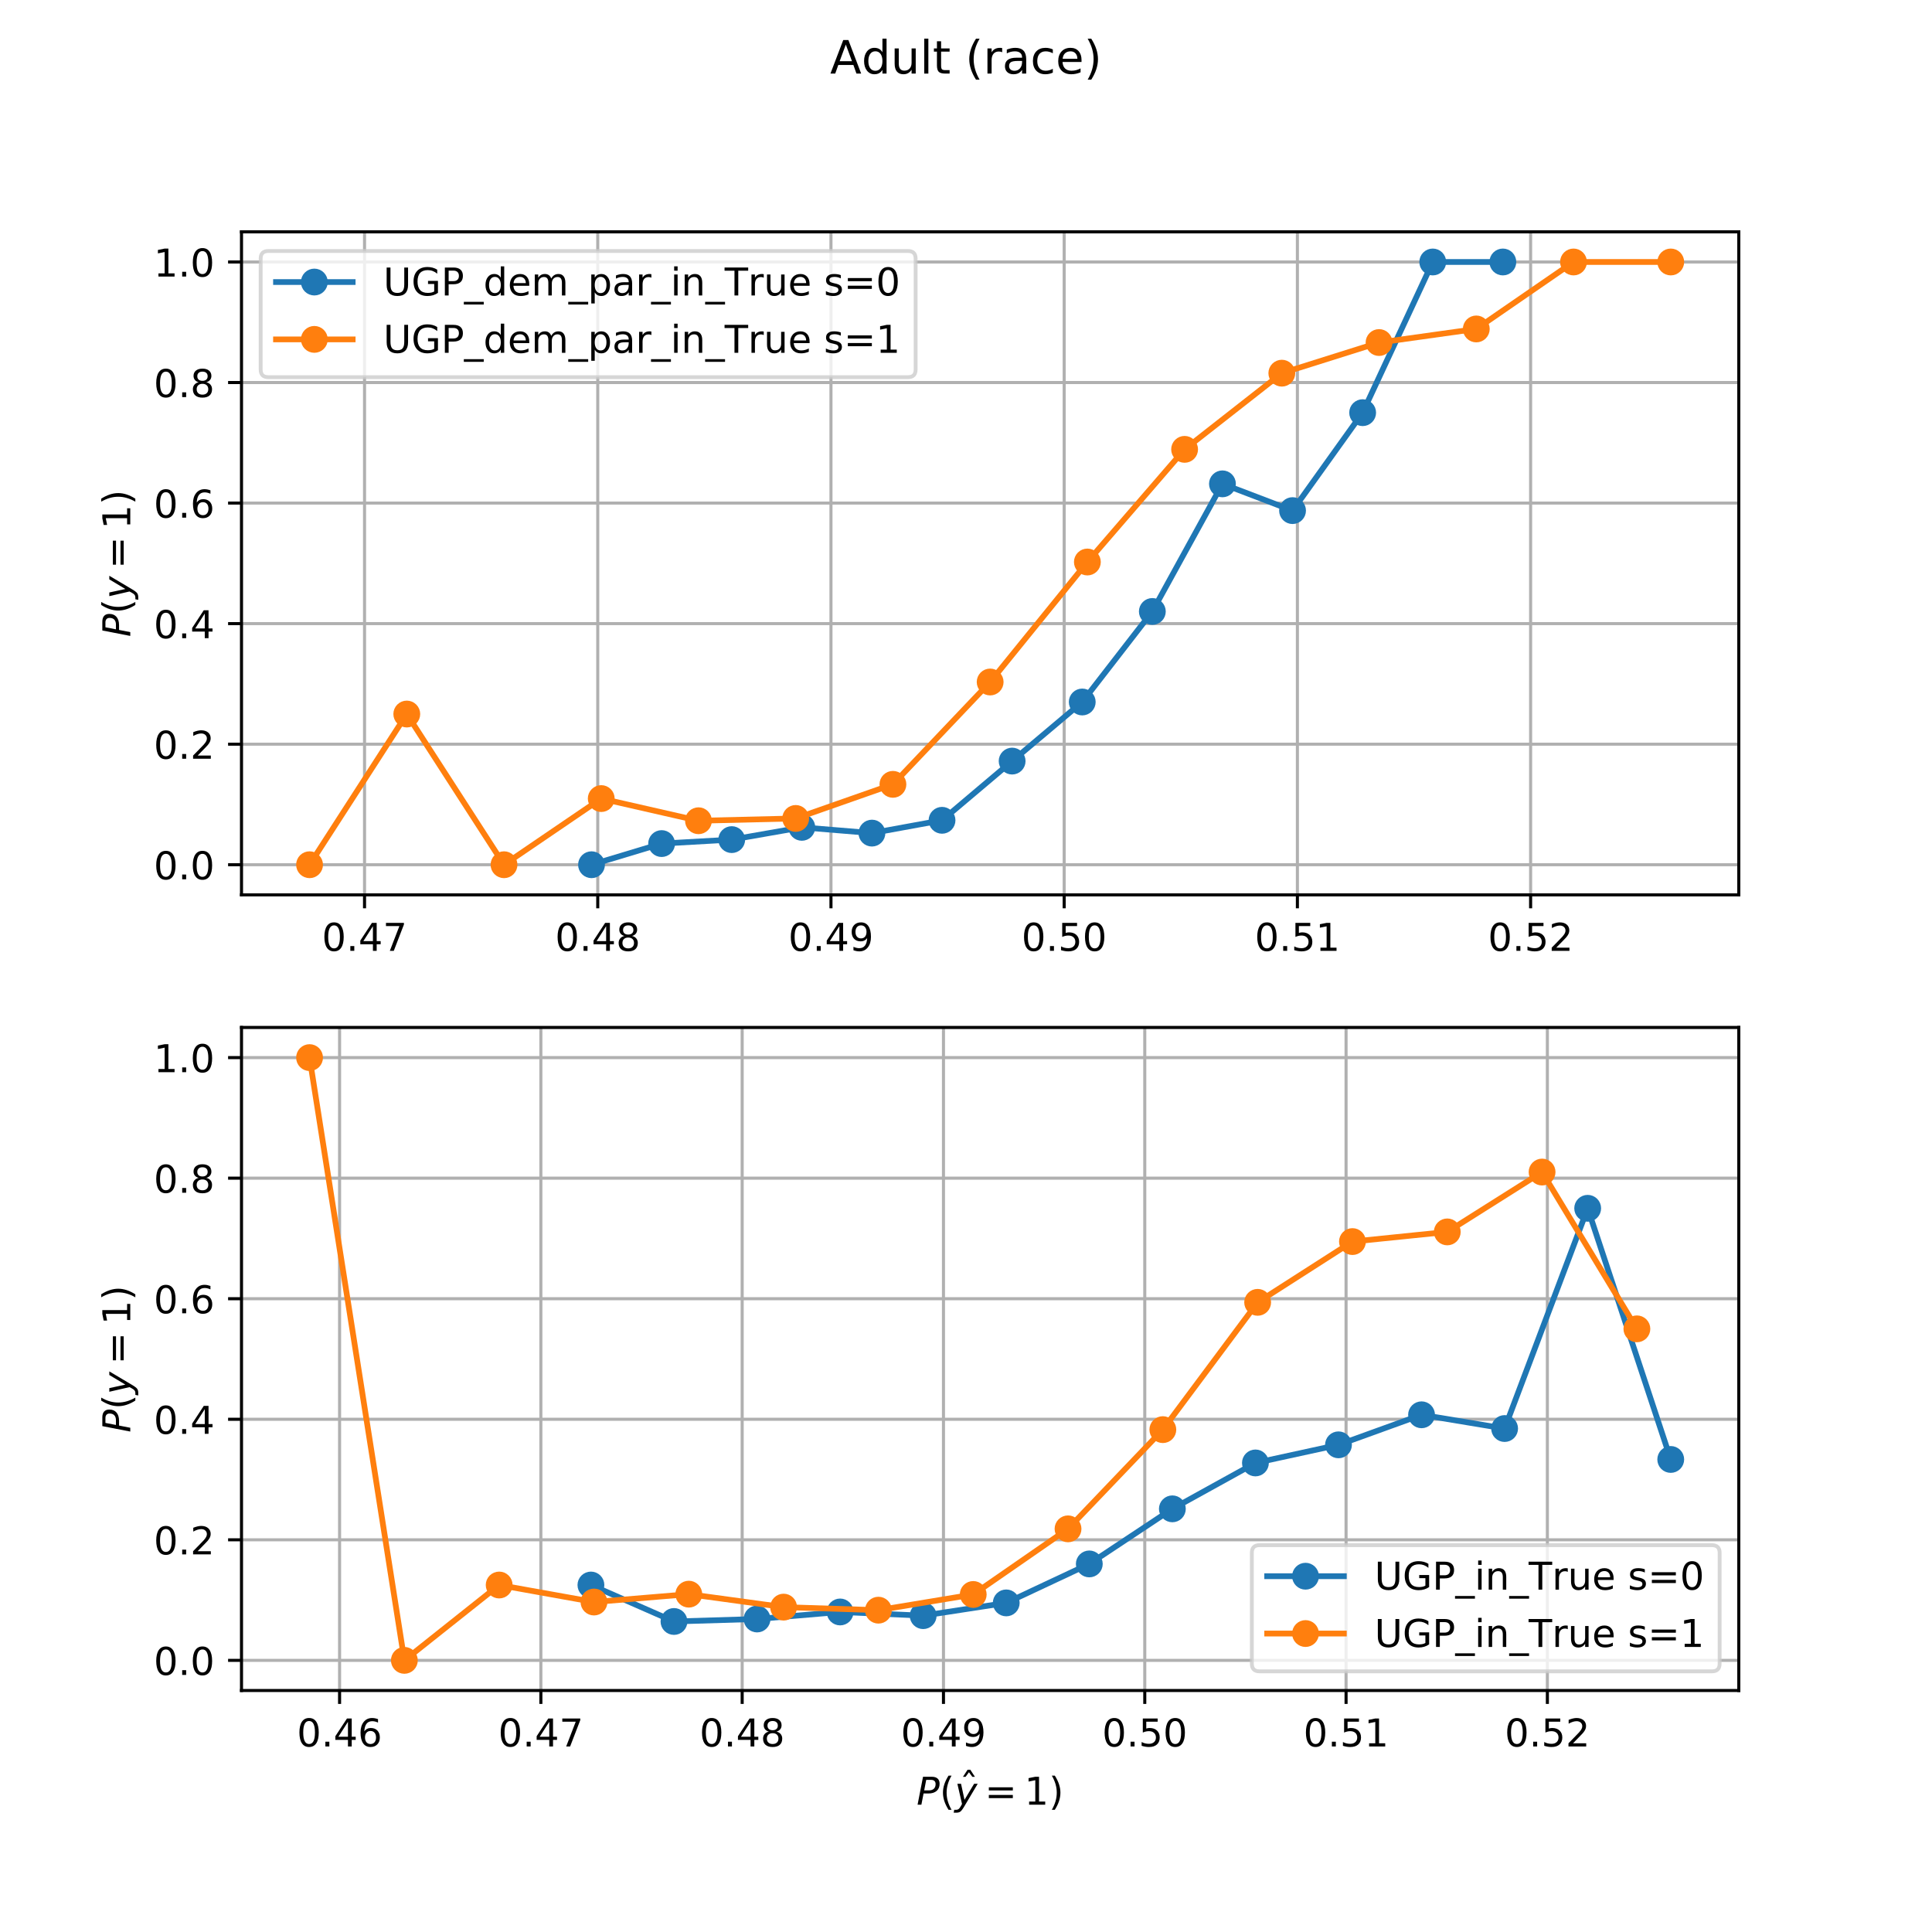<?xml version="1.0" encoding="utf-8" standalone="no"?>
<!DOCTYPE svg PUBLIC "-//W3C//DTD SVG 1.1//EN"
  "http://www.w3.org/Graphics/SVG/1.1/DTD/svg11.dtd">
<!-- Created with matplotlib (http://matplotlib.org/) -->
<svg height="504pt" version="1.1" viewBox="0 0 504 504" width="504pt" xmlns="http://www.w3.org/2000/svg" xmlns:xlink="http://www.w3.org/1999/xlink">
 <defs>
  <style type="text/css">
*{stroke-linecap:butt;stroke-linejoin:round;}
  </style>
 </defs>
 <g id="figure_1">
  <g id="patch_1">
   <path d="M 0 504 
L 504 504 
L 504 0 
L 0 0 
z
" style="fill:#ffffff;"/>
  </g>
  <g id="axes_1">
   <g id="patch_2">
    <path d="M 63 233.444 
L 453.6 233.444 
L 453.6 60.48 
L 63 60.48 
z
" style="fill:#ffffff;"/>
   </g>
   <g id="matplotlib.axis_1">
    <g id="xtick_1">
     <g id="line2d_1">
      <path clip-path="url(#p88fac3d388)" d="M 95.096 233.444 
L 95.096 60.48 
" style="fill:none;stroke:#b0b0b0;stroke-linecap:square;stroke-width:0.8;"/>
     </g>
     <g id="line2d_2">
      <defs>
       <path d="M 0 0 
L 0 3.5 
" id="m920cd76993" style="stroke:#000000;stroke-width:0.8;"/>
      </defs>
      <g>
       <use style="stroke:#000000;stroke-width:0.8;" x="95.096" xlink:href="#m920cd76993" y="233.444"/>
      </g>
     </g>
     <g id="text_1">
      <!-- 0.47 -->
      <defs>
       <path d="M 31.781 66.406 
Q 24.172 66.406 20.328 58.906 
Q 16.5 51.422 16.5 36.375 
Q 16.5 21.391 20.328 13.891 
Q 24.172 6.391 31.781 6.391 
Q 39.453 6.391 43.281 13.891 
Q 47.125 21.391 47.125 36.375 
Q 47.125 51.422 43.281 58.906 
Q 39.453 66.406 31.781 66.406 
z
M 31.781 74.219 
Q 44.047 74.219 50.516 64.516 
Q 56.984 54.828 56.984 36.375 
Q 56.984 17.969 50.516 8.266 
Q 44.047 -1.422 31.781 -1.422 
Q 19.531 -1.422 13.062 8.266 
Q 6.594 17.969 6.594 36.375 
Q 6.594 54.828 13.062 64.516 
Q 19.531 74.219 31.781 74.219 
z
" id="DejaVuSans-30"/>
       <path d="M 10.688 12.406 
L 21 12.406 
L 21 0 
L 10.688 0 
z
" id="DejaVuSans-2e"/>
       <path d="M 37.797 64.312 
L 12.891 25.391 
L 37.797 25.391 
z
M 35.203 72.906 
L 47.609 72.906 
L 47.609 25.391 
L 58.016 25.391 
L 58.016 17.188 
L 47.609 17.188 
L 47.609 0 
L 37.797 0 
L 37.797 17.188 
L 4.891 17.188 
L 4.891 26.703 
z
" id="DejaVuSans-34"/>
       <path d="M 8.203 72.906 
L 55.078 72.906 
L 55.078 68.703 
L 28.609 0 
L 18.312 0 
L 43.219 64.594 
L 8.203 64.594 
z
" id="DejaVuSans-37"/>
      </defs>
      <g transform="translate(83.963 248.042)scale(0.1 -0.1)">
       <use xlink:href="#DejaVuSans-30"/>
       <use x="63.623" xlink:href="#DejaVuSans-2e"/>
       <use x="95.41" xlink:href="#DejaVuSans-34"/>
       <use x="159.033" xlink:href="#DejaVuSans-37"/>
      </g>
     </g>
    </g>
    <g id="xtick_2">
     <g id="line2d_3">
      <path clip-path="url(#p88fac3d388)" d="M 155.935 233.444 
L 155.935 60.48 
" style="fill:none;stroke:#b0b0b0;stroke-linecap:square;stroke-width:0.8;"/>
     </g>
     <g id="line2d_4">
      <g>
       <use style="stroke:#000000;stroke-width:0.8;" x="155.935" xlink:href="#m920cd76993" y="233.444"/>
      </g>
     </g>
     <g id="text_2">
      <!-- 0.48 -->
      <defs>
       <path d="M 31.781 34.625 
Q 24.75 34.625 20.719 30.859 
Q 16.703 27.094 16.703 20.516 
Q 16.703 13.922 20.719 10.156 
Q 24.75 6.391 31.781 6.391 
Q 38.812 6.391 42.859 10.172 
Q 46.922 13.969 46.922 20.516 
Q 46.922 27.094 42.891 30.859 
Q 38.875 34.625 31.781 34.625 
z
M 21.922 38.812 
Q 15.578 40.375 12.031 44.719 
Q 8.5 49.078 8.5 55.328 
Q 8.5 64.062 14.719 69.141 
Q 20.953 74.219 31.781 74.219 
Q 42.672 74.219 48.875 69.141 
Q 55.078 64.062 55.078 55.328 
Q 55.078 49.078 51.531 44.719 
Q 48 40.375 41.703 38.812 
Q 48.828 37.156 52.797 32.312 
Q 56.781 27.484 56.781 20.516 
Q 56.781 9.906 50.312 4.234 
Q 43.844 -1.422 31.781 -1.422 
Q 19.734 -1.422 13.25 4.234 
Q 6.781 9.906 6.781 20.516 
Q 6.781 27.484 10.781 32.312 
Q 14.797 37.156 21.922 38.812 
z
M 18.312 54.391 
Q 18.312 48.734 21.844 45.562 
Q 25.391 42.391 31.781 42.391 
Q 38.141 42.391 41.719 45.562 
Q 45.312 48.734 45.312 54.391 
Q 45.312 60.062 41.719 63.234 
Q 38.141 66.406 31.781 66.406 
Q 25.391 66.406 21.844 63.234 
Q 18.312 60.062 18.312 54.391 
z
" id="DejaVuSans-38"/>
      </defs>
      <g transform="translate(144.802 248.042)scale(0.1 -0.1)">
       <use xlink:href="#DejaVuSans-30"/>
       <use x="63.623" xlink:href="#DejaVuSans-2e"/>
       <use x="95.41" xlink:href="#DejaVuSans-34"/>
       <use x="159.033" xlink:href="#DejaVuSans-38"/>
      </g>
     </g>
    </g>
    <g id="xtick_3">
     <g id="line2d_5">
      <path clip-path="url(#p88fac3d388)" d="M 216.774 233.444 
L 216.774 60.48 
" style="fill:none;stroke:#b0b0b0;stroke-linecap:square;stroke-width:0.8;"/>
     </g>
     <g id="line2d_6">
      <g>
       <use style="stroke:#000000;stroke-width:0.8;" x="216.774" xlink:href="#m920cd76993" y="233.444"/>
      </g>
     </g>
     <g id="text_3">
      <!-- 0.49 -->
      <defs>
       <path d="M 10.984 1.516 
L 10.984 10.5 
Q 14.703 8.734 18.5 7.812 
Q 22.312 6.891 25.984 6.891 
Q 35.75 6.891 40.891 13.453 
Q 46.047 20.016 46.781 33.406 
Q 43.953 29.203 39.594 26.953 
Q 35.25 24.703 29.984 24.703 
Q 19.047 24.703 12.672 31.312 
Q 6.297 37.938 6.297 49.422 
Q 6.297 60.641 12.938 67.422 
Q 19.578 74.219 30.609 74.219 
Q 43.266 74.219 49.922 64.516 
Q 56.594 54.828 56.594 36.375 
Q 56.594 19.141 48.406 8.859 
Q 40.234 -1.422 26.422 -1.422 
Q 22.703 -1.422 18.891 -0.688 
Q 15.094 0.047 10.984 1.516 
z
M 30.609 32.422 
Q 37.25 32.422 41.125 36.953 
Q 45.016 41.5 45.016 49.422 
Q 45.016 57.281 41.125 61.844 
Q 37.25 66.406 30.609 66.406 
Q 23.969 66.406 20.094 61.844 
Q 16.219 57.281 16.219 49.422 
Q 16.219 41.5 20.094 36.953 
Q 23.969 32.422 30.609 32.422 
z
" id="DejaVuSans-39"/>
      </defs>
      <g transform="translate(205.641 248.042)scale(0.1 -0.1)">
       <use xlink:href="#DejaVuSans-30"/>
       <use x="63.623" xlink:href="#DejaVuSans-2e"/>
       <use x="95.41" xlink:href="#DejaVuSans-34"/>
       <use x="159.033" xlink:href="#DejaVuSans-39"/>
      </g>
     </g>
    </g>
    <g id="xtick_4">
     <g id="line2d_7">
      <path clip-path="url(#p88fac3d388)" d="M 277.612 233.444 
L 277.612 60.48 
" style="fill:none;stroke:#b0b0b0;stroke-linecap:square;stroke-width:0.8;"/>
     </g>
     <g id="line2d_8">
      <g>
       <use style="stroke:#000000;stroke-width:0.8;" x="277.612" xlink:href="#m920cd76993" y="233.444"/>
      </g>
     </g>
     <g id="text_4">
      <!-- 0.50 -->
      <defs>
       <path d="M 10.797 72.906 
L 49.516 72.906 
L 49.516 64.594 
L 19.828 64.594 
L 19.828 46.734 
Q 21.969 47.469 24.109 47.828 
Q 26.266 48.188 28.422 48.188 
Q 40.625 48.188 47.75 41.5 
Q 54.891 34.812 54.891 23.391 
Q 54.891 11.625 47.562 5.094 
Q 40.234 -1.422 26.906 -1.422 
Q 22.312 -1.422 17.547 -0.641 
Q 12.797 0.141 7.719 1.703 
L 7.719 11.625 
Q 12.109 9.234 16.797 8.062 
Q 21.484 6.891 26.703 6.891 
Q 35.156 6.891 40.078 11.328 
Q 45.016 15.766 45.016 23.391 
Q 45.016 31 40.078 35.438 
Q 35.156 39.891 26.703 39.891 
Q 22.75 39.891 18.812 39.016 
Q 14.891 38.141 10.797 36.281 
z
" id="DejaVuSans-35"/>
      </defs>
      <g transform="translate(266.48 248.042)scale(0.1 -0.1)">
       <use xlink:href="#DejaVuSans-30"/>
       <use x="63.623" xlink:href="#DejaVuSans-2e"/>
       <use x="95.41" xlink:href="#DejaVuSans-35"/>
       <use x="159.033" xlink:href="#DejaVuSans-30"/>
      </g>
     </g>
    </g>
    <g id="xtick_5">
     <g id="line2d_9">
      <path clip-path="url(#p88fac3d388)" d="M 338.451 233.444 
L 338.451 60.48 
" style="fill:none;stroke:#b0b0b0;stroke-linecap:square;stroke-width:0.8;"/>
     </g>
     <g id="line2d_10">
      <g>
       <use style="stroke:#000000;stroke-width:0.8;" x="338.451" xlink:href="#m920cd76993" y="233.444"/>
      </g>
     </g>
     <g id="text_5">
      <!-- 0.51 -->
      <defs>
       <path d="M 12.406 8.297 
L 28.516 8.297 
L 28.516 63.922 
L 10.984 60.406 
L 10.984 69.391 
L 28.422 72.906 
L 38.281 72.906 
L 38.281 8.297 
L 54.391 8.297 
L 54.391 0 
L 12.406 0 
z
" id="DejaVuSans-31"/>
      </defs>
      <g transform="translate(327.318 248.042)scale(0.1 -0.1)">
       <use xlink:href="#DejaVuSans-30"/>
       <use x="63.623" xlink:href="#DejaVuSans-2e"/>
       <use x="95.41" xlink:href="#DejaVuSans-35"/>
       <use x="159.033" xlink:href="#DejaVuSans-31"/>
      </g>
     </g>
    </g>
    <g id="xtick_6">
     <g id="line2d_11">
      <path clip-path="url(#p88fac3d388)" d="M 399.29 233.444 
L 399.29 60.48 
" style="fill:none;stroke:#b0b0b0;stroke-linecap:square;stroke-width:0.8;"/>
     </g>
     <g id="line2d_12">
      <g>
       <use style="stroke:#000000;stroke-width:0.8;" x="399.29" xlink:href="#m920cd76993" y="233.444"/>
      </g>
     </g>
     <g id="text_6">
      <!-- 0.52 -->
      <defs>
       <path d="M 19.188 8.297 
L 53.609 8.297 
L 53.609 0 
L 7.328 0 
L 7.328 8.297 
Q 12.938 14.109 22.625 23.891 
Q 32.328 33.688 34.812 36.531 
Q 39.547 41.844 41.422 45.531 
Q 43.312 49.219 43.312 52.781 
Q 43.312 58.594 39.234 62.25 
Q 35.156 65.922 28.609 65.922 
Q 23.969 65.922 18.812 64.312 
Q 13.672 62.703 7.812 59.422 
L 7.812 69.391 
Q 13.766 71.781 18.938 73 
Q 24.125 74.219 28.422 74.219 
Q 39.75 74.219 46.484 68.547 
Q 53.219 62.891 53.219 53.422 
Q 53.219 48.922 51.531 44.891 
Q 49.859 40.875 45.406 35.406 
Q 44.188 33.984 37.641 27.219 
Q 31.109 20.453 19.188 8.297 
z
" id="DejaVuSans-32"/>
      </defs>
      <g transform="translate(388.157 248.042)scale(0.1 -0.1)">
       <use xlink:href="#DejaVuSans-30"/>
       <use x="63.623" xlink:href="#DejaVuSans-2e"/>
       <use x="95.41" xlink:href="#DejaVuSans-35"/>
       <use x="159.033" xlink:href="#DejaVuSans-32"/>
      </g>
     </g>
    </g>
   </g>
   <g id="matplotlib.axis_2">
    <g id="ytick_1">
     <g id="line2d_13">
      <path clip-path="url(#p88fac3d388)" d="M 63 225.582 
L 453.6 225.582 
" style="fill:none;stroke:#b0b0b0;stroke-linecap:square;stroke-width:0.8;"/>
     </g>
     <g id="line2d_14">
      <defs>
       <path d="M 0 0 
L -3.5 0 
" id="m94b729c09b" style="stroke:#000000;stroke-width:0.8;"/>
      </defs>
      <g>
       <use style="stroke:#000000;stroke-width:0.8;" x="63" xlink:href="#m94b729c09b" y="225.582"/>
      </g>
     </g>
     <g id="text_7">
      <!-- 0.0 -->
      <g transform="translate(40.097 229.381)scale(0.1 -0.1)">
       <use xlink:href="#DejaVuSans-30"/>
       <use x="63.623" xlink:href="#DejaVuSans-2e"/>
       <use x="95.41" xlink:href="#DejaVuSans-30"/>
      </g>
     </g>
    </g>
    <g id="ytick_2">
     <g id="line2d_15">
      <path clip-path="url(#p88fac3d388)" d="M 63 194.134 
L 453.6 194.134 
" style="fill:none;stroke:#b0b0b0;stroke-linecap:square;stroke-width:0.8;"/>
     </g>
     <g id="line2d_16">
      <g>
       <use style="stroke:#000000;stroke-width:0.8;" x="63" xlink:href="#m94b729c09b" y="194.134"/>
      </g>
     </g>
     <g id="text_8">
      <!-- 0.2 -->
      <g transform="translate(40.097 197.933)scale(0.1 -0.1)">
       <use xlink:href="#DejaVuSans-30"/>
       <use x="63.623" xlink:href="#DejaVuSans-2e"/>
       <use x="95.41" xlink:href="#DejaVuSans-32"/>
      </g>
     </g>
    </g>
    <g id="ytick_3">
     <g id="line2d_17">
      <path clip-path="url(#p88fac3d388)" d="M 63 162.686 
L 453.6 162.686 
" style="fill:none;stroke:#b0b0b0;stroke-linecap:square;stroke-width:0.8;"/>
     </g>
     <g id="line2d_18">
      <g>
       <use style="stroke:#000000;stroke-width:0.8;" x="63" xlink:href="#m94b729c09b" y="162.686"/>
      </g>
     </g>
     <g id="text_9">
      <!-- 0.4 -->
      <g transform="translate(40.097 166.485)scale(0.1 -0.1)">
       <use xlink:href="#DejaVuSans-30"/>
       <use x="63.623" xlink:href="#DejaVuSans-2e"/>
       <use x="95.41" xlink:href="#DejaVuSans-34"/>
      </g>
     </g>
    </g>
    <g id="ytick_4">
     <g id="line2d_19">
      <path clip-path="url(#p88fac3d388)" d="M 63 131.238 
L 453.6 131.238 
" style="fill:none;stroke:#b0b0b0;stroke-linecap:square;stroke-width:0.8;"/>
     </g>
     <g id="line2d_20">
      <g>
       <use style="stroke:#000000;stroke-width:0.8;" x="63" xlink:href="#m94b729c09b" y="131.238"/>
      </g>
     </g>
     <g id="text_10">
      <!-- 0.6 -->
      <defs>
       <path d="M 33.016 40.375 
Q 26.375 40.375 22.484 35.828 
Q 18.609 31.297 18.609 23.391 
Q 18.609 15.531 22.484 10.953 
Q 26.375 6.391 33.016 6.391 
Q 39.656 6.391 43.531 10.953 
Q 47.406 15.531 47.406 23.391 
Q 47.406 31.297 43.531 35.828 
Q 39.656 40.375 33.016 40.375 
z
M 52.594 71.297 
L 52.594 62.312 
Q 48.875 64.062 45.094 64.984 
Q 41.312 65.922 37.594 65.922 
Q 27.828 65.922 22.672 59.328 
Q 17.531 52.734 16.797 39.406 
Q 19.672 43.656 24.016 45.922 
Q 28.375 48.188 33.594 48.188 
Q 44.578 48.188 50.953 41.516 
Q 57.328 34.859 57.328 23.391 
Q 57.328 12.156 50.688 5.359 
Q 44.047 -1.422 33.016 -1.422 
Q 20.359 -1.422 13.672 8.266 
Q 6.984 17.969 6.984 36.375 
Q 6.984 53.656 15.188 63.938 
Q 23.391 74.219 37.203 74.219 
Q 40.922 74.219 44.703 73.484 
Q 48.484 72.75 52.594 71.297 
z
" id="DejaVuSans-36"/>
      </defs>
      <g transform="translate(40.097 135.037)scale(0.1 -0.1)">
       <use xlink:href="#DejaVuSans-30"/>
       <use x="63.623" xlink:href="#DejaVuSans-2e"/>
       <use x="95.41" xlink:href="#DejaVuSans-36"/>
      </g>
     </g>
    </g>
    <g id="ytick_5">
     <g id="line2d_21">
      <path clip-path="url(#p88fac3d388)" d="M 63 99.79 
L 453.6 99.79 
" style="fill:none;stroke:#b0b0b0;stroke-linecap:square;stroke-width:0.8;"/>
     </g>
     <g id="line2d_22">
      <g>
       <use style="stroke:#000000;stroke-width:0.8;" x="63" xlink:href="#m94b729c09b" y="99.79"/>
      </g>
     </g>
     <g id="text_11">
      <!-- 0.8 -->
      <g transform="translate(40.097 103.589)scale(0.1 -0.1)">
       <use xlink:href="#DejaVuSans-30"/>
       <use x="63.623" xlink:href="#DejaVuSans-2e"/>
       <use x="95.41" xlink:href="#DejaVuSans-38"/>
      </g>
     </g>
    </g>
    <g id="ytick_6">
     <g id="line2d_23">
      <path clip-path="url(#p88fac3d388)" d="M 63 68.342 
L 453.6 68.342 
" style="fill:none;stroke:#b0b0b0;stroke-linecap:square;stroke-width:0.8;"/>
     </g>
     <g id="line2d_24">
      <g>
       <use style="stroke:#000000;stroke-width:0.8;" x="63" xlink:href="#m94b729c09b" y="68.342"/>
      </g>
     </g>
     <g id="text_12">
      <!-- 1.0 -->
      <g transform="translate(40.097 72.141)scale(0.1 -0.1)">
       <use xlink:href="#DejaVuSans-31"/>
       <use x="63.623" xlink:href="#DejaVuSans-2e"/>
       <use x="95.41" xlink:href="#DejaVuSans-30"/>
      </g>
     </g>
    </g>
    <g id="text_13">
     <!-- $P(y=1)$ -->
     <defs>
      <path d="M 16.891 72.906 
L 39.703 72.906 
Q 49.656 72.906 54.875 68.266 
Q 60.109 63.625 60.109 54.688 
Q 60.109 42.672 52.391 35.984 
Q 44.672 29.297 30.719 29.297 
L 18.312 29.297 
L 12.594 0 
L 2.688 0 
z
M 25.203 64.797 
L 19.922 37.406 
L 32.328 37.406 
Q 40.719 37.406 45.203 41.703 
Q 49.703 46 49.703 54 
Q 49.703 59.125 46.656 61.953 
Q 43.609 64.797 38.094 64.797 
z
" id="DejaVuSans-Oblique-50"/>
      <path d="M 31 75.875 
Q 24.469 64.656 21.281 53.656 
Q 18.109 42.672 18.109 31.391 
Q 18.109 20.125 21.312 9.062 
Q 24.516 -2 31 -13.188 
L 23.188 -13.188 
Q 15.875 -1.703 12.234 9.375 
Q 8.594 20.453 8.594 31.391 
Q 8.594 42.281 12.203 53.312 
Q 15.828 64.359 23.188 75.875 
z
" id="DejaVuSans-28"/>
      <path d="M 24.812 -5.078 
Q 18.562 -15.578 14.625 -18.188 
Q 10.688 -20.797 4.594 -20.797 
L -2.484 -20.797 
L -0.984 -13.281 
L 4.203 -13.281 
Q 7.953 -13.281 10.594 -11.234 
Q 13.234 -9.188 16.5 -3.219 
L 19.281 2 
L 7.172 54.688 
L 16.703 54.688 
L 25.781 12.797 
L 50.875 54.688 
L 60.297 54.688 
z
" id="DejaVuSans-Oblique-79"/>
      <path d="M 10.594 45.406 
L 73.188 45.406 
L 73.188 37.203 
L 10.594 37.203 
z
M 10.594 25.484 
L 73.188 25.484 
L 73.188 17.188 
L 10.594 17.188 
z
" id="DejaVuSans-3d"/>
      <path d="M 8.016 75.875 
L 15.828 75.875 
Q 23.141 64.359 26.781 53.312 
Q 30.422 42.281 30.422 31.391 
Q 30.422 20.453 26.781 9.375 
Q 23.141 -1.703 15.828 -13.188 
L 8.016 -13.188 
Q 14.5 -2 17.703 9.062 
Q 20.906 20.125 20.906 31.391 
Q 20.906 42.672 17.703 53.656 
Q 14.5 64.656 8.016 75.875 
z
" id="DejaVuSans-29"/>
     </defs>
     <g transform="translate(33.997 166.162)rotate(-90)scale(0.1 -0.1)">
      <use transform="translate(0 0.125)" xlink:href="#DejaVuSans-Oblique-50"/>
      <use transform="translate(60.303 0.125)" xlink:href="#DejaVuSans-28"/>
      <use transform="translate(99.316 0.125)" xlink:href="#DejaVuSans-Oblique-79"/>
      <use transform="translate(177.979 0.125)" xlink:href="#DejaVuSans-3d"/>
      <use transform="translate(281.25 0.125)" xlink:href="#DejaVuSans-31"/>
      <use transform="translate(344.873 0.125)" xlink:href="#DejaVuSans-29"/>
     </g>
    </g>
   </g>
   <g id="line2d_25">
    <path clip-path="url(#p88fac3d388)" d="M 154.31 225.582 
L 172.597 220.064 
L 190.885 219.03 
L 209.172 215.828 
L 227.46 217.333 
L 245.748 213.992 
L 264.035 198.545 
L 282.323 183.127 
L 300.61 159.515 
L 318.898 126.222 
L 337.185 133.203 
L 355.473 107.652 
L 373.761 68.342 
L 392.048 68.342 
" style="fill:none;stroke:#1f77b4;stroke-linecap:square;stroke-width:1.5;"/>
    <defs>
     <path d="M 0 3 
C 0.796 3 1.559 2.684 2.121 2.121 
C 2.684 1.559 3 0.796 3 0 
C 3 -0.796 2.684 -1.559 2.121 -2.121 
C 1.559 -2.684 0.796 -3 0 -3 
C -0.796 -3 -1.559 -2.684 -2.121 -2.121 
C -2.684 -1.559 -3 -0.796 -3 0 
C -3 0.796 -2.684 1.559 -2.121 2.121 
C -1.559 2.684 -0.796 3 0 3 
z
" id="mf13731e8e9" style="stroke:#1f77b4;"/>
    </defs>
    <g clip-path="url(#p88fac3d388)">
     <use style="fill:#1f77b4;stroke:#1f77b4;" x="154.31" xlink:href="#mf13731e8e9" y="225.582"/>
     <use style="fill:#1f77b4;stroke:#1f77b4;" x="172.597" xlink:href="#mf13731e8e9" y="220.064"/>
     <use style="fill:#1f77b4;stroke:#1f77b4;" x="190.885" xlink:href="#mf13731e8e9" y="219.03"/>
     <use style="fill:#1f77b4;stroke:#1f77b4;" x="209.172" xlink:href="#mf13731e8e9" y="215.828"/>
     <use style="fill:#1f77b4;stroke:#1f77b4;" x="227.46" xlink:href="#mf13731e8e9" y="217.333"/>
     <use style="fill:#1f77b4;stroke:#1f77b4;" x="245.748" xlink:href="#mf13731e8e9" y="213.992"/>
     <use style="fill:#1f77b4;stroke:#1f77b4;" x="264.035" xlink:href="#mf13731e8e9" y="198.545"/>
     <use style="fill:#1f77b4;stroke:#1f77b4;" x="282.323" xlink:href="#mf13731e8e9" y="183.127"/>
     <use style="fill:#1f77b4;stroke:#1f77b4;" x="300.61" xlink:href="#mf13731e8e9" y="159.515"/>
     <use style="fill:#1f77b4;stroke:#1f77b4;" x="318.898" xlink:href="#mf13731e8e9" y="126.222"/>
     <use style="fill:#1f77b4;stroke:#1f77b4;" x="337.185" xlink:href="#mf13731e8e9" y="133.203"/>
     <use style="fill:#1f77b4;stroke:#1f77b4;" x="355.473" xlink:href="#mf13731e8e9" y="107.652"/>
     <use style="fill:#1f77b4;stroke:#1f77b4;" x="373.761" xlink:href="#mf13731e8e9" y="68.342"/>
     <use style="fill:#1f77b4;stroke:#1f77b4;" x="392.048" xlink:href="#mf13731e8e9" y="68.342"/>
    </g>
   </g>
   <g id="line2d_26">
    <path clip-path="url(#p88fac3d388)" d="M 80.755 225.582 
L 106.118 186.272 
L 131.482 225.582 
L 156.845 208.324 
L 182.209 214.107 
L 207.573 213.507 
L 232.936 204.611 
L 258.3 177.913 
L 283.664 146.61 
L 309.027 117.222 
L 334.391 97.35 
L 359.755 89.359 
L 385.118 85.813 
L 410.482 68.342 
L 435.845 68.342 
" style="fill:none;stroke:#ff7f0e;stroke-linecap:square;stroke-width:1.5;"/>
    <defs>
     <path d="M 0 3 
C 0.796 3 1.559 2.684 2.121 2.121 
C 2.684 1.559 3 0.796 3 0 
C 3 -0.796 2.684 -1.559 2.121 -2.121 
C 1.559 -2.684 0.796 -3 0 -3 
C -0.796 -3 -1.559 -2.684 -2.121 -2.121 
C -2.684 -1.559 -3 -0.796 -3 0 
C -3 0.796 -2.684 1.559 -2.121 2.121 
C -1.559 2.684 -0.796 3 0 3 
z
" id="m263a57816e" style="stroke:#ff7f0e;"/>
    </defs>
    <g clip-path="url(#p88fac3d388)">
     <use style="fill:#ff7f0e;stroke:#ff7f0e;" x="80.755" xlink:href="#m263a57816e" y="225.582"/>
     <use style="fill:#ff7f0e;stroke:#ff7f0e;" x="106.118" xlink:href="#m263a57816e" y="186.272"/>
     <use style="fill:#ff7f0e;stroke:#ff7f0e;" x="131.482" xlink:href="#m263a57816e" y="225.582"/>
     <use style="fill:#ff7f0e;stroke:#ff7f0e;" x="156.845" xlink:href="#m263a57816e" y="208.324"/>
     <use style="fill:#ff7f0e;stroke:#ff7f0e;" x="182.209" xlink:href="#m263a57816e" y="214.107"/>
     <use style="fill:#ff7f0e;stroke:#ff7f0e;" x="207.573" xlink:href="#m263a57816e" y="213.507"/>
     <use style="fill:#ff7f0e;stroke:#ff7f0e;" x="232.936" xlink:href="#m263a57816e" y="204.611"/>
     <use style="fill:#ff7f0e;stroke:#ff7f0e;" x="258.3" xlink:href="#m263a57816e" y="177.913"/>
     <use style="fill:#ff7f0e;stroke:#ff7f0e;" x="283.664" xlink:href="#m263a57816e" y="146.61"/>
     <use style="fill:#ff7f0e;stroke:#ff7f0e;" x="309.027" xlink:href="#m263a57816e" y="117.222"/>
     <use style="fill:#ff7f0e;stroke:#ff7f0e;" x="334.391" xlink:href="#m263a57816e" y="97.35"/>
     <use style="fill:#ff7f0e;stroke:#ff7f0e;" x="359.755" xlink:href="#m263a57816e" y="89.359"/>
     <use style="fill:#ff7f0e;stroke:#ff7f0e;" x="385.118" xlink:href="#m263a57816e" y="85.813"/>
     <use style="fill:#ff7f0e;stroke:#ff7f0e;" x="410.482" xlink:href="#m263a57816e" y="68.342"/>
     <use style="fill:#ff7f0e;stroke:#ff7f0e;" x="435.845" xlink:href="#m263a57816e" y="68.342"/>
    </g>
   </g>
   <g id="patch_3">
    <path d="M 63 233.444 
L 63 60.48 
" style="fill:none;stroke:#000000;stroke-linecap:square;stroke-linejoin:miter;stroke-width:0.8;"/>
   </g>
   <g id="patch_4">
    <path d="M 453.6 233.444 
L 453.6 60.48 
" style="fill:none;stroke:#000000;stroke-linecap:square;stroke-linejoin:miter;stroke-width:0.8;"/>
   </g>
   <g id="patch_5">
    <path d="M 63 233.444 
L 453.6 233.444 
" style="fill:none;stroke:#000000;stroke-linecap:square;stroke-linejoin:miter;stroke-width:0.8;"/>
   </g>
   <g id="patch_6">
    <path d="M 63 60.48 
L 453.6 60.48 
" style="fill:none;stroke:#000000;stroke-linecap:square;stroke-linejoin:miter;stroke-width:0.8;"/>
   </g>
   <g id="legend_1">
    <g id="patch_7">
     <path d="M 70 98.392 
L 236.859 98.392 
Q 238.859 98.392 238.859 96.392 
L 238.859 67.48 
Q 238.859 65.48 236.859 65.48 
L 70 65.48 
Q 68 65.48 68 67.48 
L 68 96.392 
Q 68 98.392 70 98.392 
z
" style="fill:#ffffff;opacity:0.8;stroke:#cccccc;stroke-linejoin:miter;"/>
    </g>
    <g id="line2d_27">
     <path d="M 72 73.578 
L 92 73.578 
" style="fill:none;stroke:#1f77b4;stroke-linecap:square;stroke-width:1.5;"/>
    </g>
    <g id="line2d_28">
     <g>
      <use style="fill:#1f77b4;stroke:#1f77b4;" x="82" xlink:href="#mf13731e8e9" y="73.578"/>
     </g>
    </g>
    <g id="text_14">
     <!-- UGP_dem_par_in_True s=0 -->
     <defs>
      <path d="M 8.688 72.906 
L 18.609 72.906 
L 18.609 28.609 
Q 18.609 16.891 22.844 11.734 
Q 27.094 6.594 36.625 6.594 
Q 46.094 6.594 50.344 11.734 
Q 54.594 16.891 54.594 28.609 
L 54.594 72.906 
L 64.5 72.906 
L 64.5 27.391 
Q 64.5 13.141 57.438 5.859 
Q 50.391 -1.422 36.625 -1.422 
Q 22.797 -1.422 15.734 5.859 
Q 8.688 13.141 8.688 27.391 
z
" id="DejaVuSans-55"/>
      <path d="M 59.516 10.406 
L 59.516 29.984 
L 43.406 29.984 
L 43.406 38.094 
L 69.281 38.094 
L 69.281 6.781 
Q 63.578 2.734 56.688 0.656 
Q 49.812 -1.422 42 -1.422 
Q 24.906 -1.422 15.25 8.562 
Q 5.609 18.562 5.609 36.375 
Q 5.609 54.25 15.25 64.234 
Q 24.906 74.219 42 74.219 
Q 49.125 74.219 55.547 72.453 
Q 61.969 70.703 67.391 67.281 
L 67.391 56.781 
Q 61.922 61.422 55.766 63.766 
Q 49.609 66.109 42.828 66.109 
Q 29.438 66.109 22.719 58.641 
Q 16.016 51.172 16.016 36.375 
Q 16.016 21.625 22.719 14.156 
Q 29.438 6.688 42.828 6.688 
Q 48.047 6.688 52.141 7.594 
Q 56.25 8.5 59.516 10.406 
z
" id="DejaVuSans-47"/>
      <path d="M 19.672 64.797 
L 19.672 37.406 
L 32.078 37.406 
Q 38.969 37.406 42.719 40.969 
Q 46.484 44.531 46.484 51.125 
Q 46.484 57.672 42.719 61.234 
Q 38.969 64.797 32.078 64.797 
z
M 9.812 72.906 
L 32.078 72.906 
Q 44.344 72.906 50.609 67.359 
Q 56.891 61.812 56.891 51.125 
Q 56.891 40.328 50.609 34.812 
Q 44.344 29.297 32.078 29.297 
L 19.672 29.297 
L 19.672 0 
L 9.812 0 
z
" id="DejaVuSans-50"/>
      <path d="M 50.984 -16.609 
L 50.984 -23.578 
L -0.984 -23.578 
L -0.984 -16.609 
z
" id="DejaVuSans-5f"/>
      <path d="M 45.406 46.391 
L 45.406 75.984 
L 54.391 75.984 
L 54.391 0 
L 45.406 0 
L 45.406 8.203 
Q 42.578 3.328 38.25 0.953 
Q 33.938 -1.422 27.875 -1.422 
Q 17.969 -1.422 11.734 6.484 
Q 5.516 14.406 5.516 27.297 
Q 5.516 40.188 11.734 48.094 
Q 17.969 56 27.875 56 
Q 33.938 56 38.25 53.625 
Q 42.578 51.266 45.406 46.391 
z
M 14.797 27.297 
Q 14.797 17.391 18.875 11.75 
Q 22.953 6.109 30.078 6.109 
Q 37.203 6.109 41.297 11.75 
Q 45.406 17.391 45.406 27.297 
Q 45.406 37.203 41.297 42.844 
Q 37.203 48.484 30.078 48.484 
Q 22.953 48.484 18.875 42.844 
Q 14.797 37.203 14.797 27.297 
z
" id="DejaVuSans-64"/>
      <path d="M 56.203 29.594 
L 56.203 25.203 
L 14.891 25.203 
Q 15.484 15.922 20.484 11.062 
Q 25.484 6.203 34.422 6.203 
Q 39.594 6.203 44.453 7.469 
Q 49.312 8.734 54.109 11.281 
L 54.109 2.781 
Q 49.266 0.734 44.188 -0.344 
Q 39.109 -1.422 33.891 -1.422 
Q 20.797 -1.422 13.156 6.188 
Q 5.516 13.812 5.516 26.812 
Q 5.516 40.234 12.766 48.109 
Q 20.016 56 32.328 56 
Q 43.359 56 49.781 48.891 
Q 56.203 41.797 56.203 29.594 
z
M 47.219 32.234 
Q 47.125 39.594 43.094 43.984 
Q 39.062 48.391 32.422 48.391 
Q 24.906 48.391 20.391 44.141 
Q 15.875 39.891 15.188 32.172 
z
" id="DejaVuSans-65"/>
      <path d="M 52 44.188 
Q 55.375 50.25 60.062 53.125 
Q 64.75 56 71.094 56 
Q 79.641 56 84.281 50.016 
Q 88.922 44.047 88.922 33.016 
L 88.922 0 
L 79.891 0 
L 79.891 32.719 
Q 79.891 40.578 77.094 44.375 
Q 74.312 48.188 68.609 48.188 
Q 61.625 48.188 57.562 43.547 
Q 53.516 38.922 53.516 30.906 
L 53.516 0 
L 44.484 0 
L 44.484 32.719 
Q 44.484 40.625 41.703 44.406 
Q 38.922 48.188 33.109 48.188 
Q 26.219 48.188 22.156 43.531 
Q 18.109 38.875 18.109 30.906 
L 18.109 0 
L 9.078 0 
L 9.078 54.688 
L 18.109 54.688 
L 18.109 46.188 
Q 21.188 51.219 25.484 53.609 
Q 29.781 56 35.688 56 
Q 41.656 56 45.828 52.969 
Q 50 49.953 52 44.188 
z
" id="DejaVuSans-6d"/>
      <path d="M 18.109 8.203 
L 18.109 -20.797 
L 9.078 -20.797 
L 9.078 54.688 
L 18.109 54.688 
L 18.109 46.391 
Q 20.953 51.266 25.266 53.625 
Q 29.594 56 35.594 56 
Q 45.562 56 51.781 48.094 
Q 58.016 40.188 58.016 27.297 
Q 58.016 14.406 51.781 6.484 
Q 45.562 -1.422 35.594 -1.422 
Q 29.594 -1.422 25.266 0.953 
Q 20.953 3.328 18.109 8.203 
z
M 48.688 27.297 
Q 48.688 37.203 44.609 42.844 
Q 40.531 48.484 33.406 48.484 
Q 26.266 48.484 22.188 42.844 
Q 18.109 37.203 18.109 27.297 
Q 18.109 17.391 22.188 11.75 
Q 26.266 6.109 33.406 6.109 
Q 40.531 6.109 44.609 11.75 
Q 48.688 17.391 48.688 27.297 
z
" id="DejaVuSans-70"/>
      <path d="M 34.281 27.484 
Q 23.391 27.484 19.188 25 
Q 14.984 22.516 14.984 16.5 
Q 14.984 11.719 18.141 8.906 
Q 21.297 6.109 26.703 6.109 
Q 34.188 6.109 38.703 11.406 
Q 43.219 16.703 43.219 25.484 
L 43.219 27.484 
z
M 52.203 31.203 
L 52.203 0 
L 43.219 0 
L 43.219 8.297 
Q 40.141 3.328 35.547 0.953 
Q 30.953 -1.422 24.312 -1.422 
Q 15.922 -1.422 10.953 3.297 
Q 6 8.016 6 15.922 
Q 6 25.141 12.172 29.828 
Q 18.359 34.516 30.609 34.516 
L 43.219 34.516 
L 43.219 35.406 
Q 43.219 41.609 39.141 45 
Q 35.062 48.391 27.688 48.391 
Q 23 48.391 18.547 47.266 
Q 14.109 46.141 10.016 43.891 
L 10.016 52.203 
Q 14.938 54.109 19.578 55.047 
Q 24.219 56 28.609 56 
Q 40.484 56 46.344 49.844 
Q 52.203 43.703 52.203 31.203 
z
" id="DejaVuSans-61"/>
      <path d="M 41.109 46.297 
Q 39.594 47.172 37.812 47.578 
Q 36.031 48 33.891 48 
Q 26.266 48 22.188 43.047 
Q 18.109 38.094 18.109 28.812 
L 18.109 0 
L 9.078 0 
L 9.078 54.688 
L 18.109 54.688 
L 18.109 46.188 
Q 20.953 51.172 25.484 53.578 
Q 30.031 56 36.531 56 
Q 37.453 56 38.578 55.875 
Q 39.703 55.766 41.062 55.516 
z
" id="DejaVuSans-72"/>
      <path d="M 9.422 54.688 
L 18.406 54.688 
L 18.406 0 
L 9.422 0 
z
M 9.422 75.984 
L 18.406 75.984 
L 18.406 64.594 
L 9.422 64.594 
z
" id="DejaVuSans-69"/>
      <path d="M 54.891 33.016 
L 54.891 0 
L 45.906 0 
L 45.906 32.719 
Q 45.906 40.484 42.875 44.328 
Q 39.844 48.188 33.797 48.188 
Q 26.516 48.188 22.312 43.547 
Q 18.109 38.922 18.109 30.906 
L 18.109 0 
L 9.078 0 
L 9.078 54.688 
L 18.109 54.688 
L 18.109 46.188 
Q 21.344 51.125 25.703 53.562 
Q 30.078 56 35.797 56 
Q 45.219 56 50.047 50.172 
Q 54.891 44.344 54.891 33.016 
z
" id="DejaVuSans-6e"/>
      <path d="M -0.297 72.906 
L 61.375 72.906 
L 61.375 64.594 
L 35.5 64.594 
L 35.5 0 
L 25.594 0 
L 25.594 64.594 
L -0.297 64.594 
z
" id="DejaVuSans-54"/>
      <path d="M 8.5 21.578 
L 8.5 54.688 
L 17.484 54.688 
L 17.484 21.922 
Q 17.484 14.156 20.5 10.266 
Q 23.531 6.391 29.594 6.391 
Q 36.859 6.391 41.078 11.031 
Q 45.312 15.672 45.312 23.688 
L 45.312 54.688 
L 54.297 54.688 
L 54.297 0 
L 45.312 0 
L 45.312 8.406 
Q 42.047 3.422 37.719 1 
Q 33.406 -1.422 27.688 -1.422 
Q 18.266 -1.422 13.375 4.438 
Q 8.5 10.297 8.5 21.578 
z
M 31.109 56 
z
" id="DejaVuSans-75"/>
      <path id="DejaVuSans-20"/>
      <path d="M 44.281 53.078 
L 44.281 44.578 
Q 40.484 46.531 36.375 47.5 
Q 32.281 48.484 27.875 48.484 
Q 21.188 48.484 17.844 46.438 
Q 14.5 44.391 14.5 40.281 
Q 14.5 37.156 16.891 35.375 
Q 19.281 33.594 26.516 31.984 
L 29.594 31.297 
Q 39.156 29.25 43.188 25.516 
Q 47.219 21.781 47.219 15.094 
Q 47.219 7.469 41.188 3.016 
Q 35.156 -1.422 24.609 -1.422 
Q 20.219 -1.422 15.453 -0.562 
Q 10.688 0.297 5.422 2 
L 5.422 11.281 
Q 10.406 8.688 15.234 7.391 
Q 20.062 6.109 24.812 6.109 
Q 31.156 6.109 34.562 8.281 
Q 37.984 10.453 37.984 14.406 
Q 37.984 18.062 35.516 20.016 
Q 33.062 21.969 24.703 23.781 
L 21.578 24.516 
Q 13.234 26.266 9.516 29.906 
Q 5.812 33.547 5.812 39.891 
Q 5.812 47.609 11.281 51.797 
Q 16.75 56 26.812 56 
Q 31.781 56 36.172 55.266 
Q 40.578 54.547 44.281 53.078 
z
" id="DejaVuSans-73"/>
     </defs>
     <g transform="translate(100 77.078)scale(0.1 -0.1)">
      <use xlink:href="#DejaVuSans-55"/>
      <use x="73.193" xlink:href="#DejaVuSans-47"/>
      <use x="150.684" xlink:href="#DejaVuSans-50"/>
      <use x="210.986" xlink:href="#DejaVuSans-5f"/>
      <use x="260.986" xlink:href="#DejaVuSans-64"/>
      <use x="324.463" xlink:href="#DejaVuSans-65"/>
      <use x="385.986" xlink:href="#DejaVuSans-6d"/>
      <use x="483.398" xlink:href="#DejaVuSans-5f"/>
      <use x="533.398" xlink:href="#DejaVuSans-70"/>
      <use x="596.875" xlink:href="#DejaVuSans-61"/>
      <use x="658.154" xlink:href="#DejaVuSans-72"/>
      <use x="699.268" xlink:href="#DejaVuSans-5f"/>
      <use x="749.268" xlink:href="#DejaVuSans-69"/>
      <use x="777.051" xlink:href="#DejaVuSans-6e"/>
      <use x="840.43" xlink:href="#DejaVuSans-5f"/>
      <use x="890.43" xlink:href="#DejaVuSans-54"/>
      <use x="951.295" xlink:href="#DejaVuSans-72"/>
      <use x="992.408" xlink:href="#DejaVuSans-75"/>
      <use x="1055.787" xlink:href="#DejaVuSans-65"/>
      <use x="1117.311" xlink:href="#DejaVuSans-20"/>
      <use x="1149.098" xlink:href="#DejaVuSans-73"/>
      <use x="1201.197" xlink:href="#DejaVuSans-3d"/>
      <use x="1284.986" xlink:href="#DejaVuSans-30"/>
     </g>
    </g>
    <g id="line2d_29">
     <path d="M 72 88.535 
L 92 88.535 
" style="fill:none;stroke:#ff7f0e;stroke-linecap:square;stroke-width:1.5;"/>
    </g>
    <g id="line2d_30">
     <g>
      <use style="fill:#ff7f0e;stroke:#ff7f0e;" x="82" xlink:href="#m263a57816e" y="88.535"/>
     </g>
    </g>
    <g id="text_15">
     <!-- UGP_dem_par_in_True s=1 -->
     <g transform="translate(100 92.035)scale(0.1 -0.1)">
      <use xlink:href="#DejaVuSans-55"/>
      <use x="73.193" xlink:href="#DejaVuSans-47"/>
      <use x="150.684" xlink:href="#DejaVuSans-50"/>
      <use x="210.986" xlink:href="#DejaVuSans-5f"/>
      <use x="260.986" xlink:href="#DejaVuSans-64"/>
      <use x="324.463" xlink:href="#DejaVuSans-65"/>
      <use x="385.986" xlink:href="#DejaVuSans-6d"/>
      <use x="483.398" xlink:href="#DejaVuSans-5f"/>
      <use x="533.398" xlink:href="#DejaVuSans-70"/>
      <use x="596.875" xlink:href="#DejaVuSans-61"/>
      <use x="658.154" xlink:href="#DejaVuSans-72"/>
      <use x="699.268" xlink:href="#DejaVuSans-5f"/>
      <use x="749.268" xlink:href="#DejaVuSans-69"/>
      <use x="777.051" xlink:href="#DejaVuSans-6e"/>
      <use x="840.43" xlink:href="#DejaVuSans-5f"/>
      <use x="890.43" xlink:href="#DejaVuSans-54"/>
      <use x="951.295" xlink:href="#DejaVuSans-72"/>
      <use x="992.408" xlink:href="#DejaVuSans-75"/>
      <use x="1055.787" xlink:href="#DejaVuSans-65"/>
      <use x="1117.311" xlink:href="#DejaVuSans-20"/>
      <use x="1149.098" xlink:href="#DejaVuSans-73"/>
      <use x="1201.197" xlink:href="#DejaVuSans-3d"/>
      <use x="1284.986" xlink:href="#DejaVuSans-31"/>
     </g>
    </g>
   </g>
  </g>
  <g id="axes_2">
   <g id="patch_8">
    <path d="M 63 441 
L 453.6 441 
L 453.6 268.036 
L 63 268.036 
z
" style="fill:#ffffff;"/>
   </g>
   <g id="matplotlib.axis_3">
    <g id="xtick_7">
     <g id="line2d_31">
      <path clip-path="url(#p2e1a459544)" d="M 88.585 441 
L 88.585 268.036 
" style="fill:none;stroke:#b0b0b0;stroke-linecap:square;stroke-width:0.8;"/>
     </g>
     <g id="line2d_32">
      <g>
       <use style="stroke:#000000;stroke-width:0.8;" x="88.585" xlink:href="#m920cd76993" y="441"/>
      </g>
     </g>
     <g id="text_16">
      <!-- 0.46 -->
      <g transform="translate(77.452 455.598)scale(0.1 -0.1)">
       <use xlink:href="#DejaVuSans-30"/>
       <use x="63.623" xlink:href="#DejaVuSans-2e"/>
       <use x="95.41" xlink:href="#DejaVuSans-34"/>
       <use x="159.033" xlink:href="#DejaVuSans-36"/>
      </g>
     </g>
    </g>
    <g id="xtick_8">
     <g id="line2d_33">
      <path clip-path="url(#p2e1a459544)" d="M 141.098 441 
L 141.098 268.036 
" style="fill:none;stroke:#b0b0b0;stroke-linecap:square;stroke-width:0.8;"/>
     </g>
     <g id="line2d_34">
      <g>
       <use style="stroke:#000000;stroke-width:0.8;" x="141.098" xlink:href="#m920cd76993" y="441"/>
      </g>
     </g>
     <g id="text_17">
      <!-- 0.47 -->
      <g transform="translate(129.965 455.598)scale(0.1 -0.1)">
       <use xlink:href="#DejaVuSans-30"/>
       <use x="63.623" xlink:href="#DejaVuSans-2e"/>
       <use x="95.41" xlink:href="#DejaVuSans-34"/>
       <use x="159.033" xlink:href="#DejaVuSans-37"/>
      </g>
     </g>
    </g>
    <g id="xtick_9">
     <g id="line2d_35">
      <path clip-path="url(#p2e1a459544)" d="M 193.611 441 
L 193.611 268.036 
" style="fill:none;stroke:#b0b0b0;stroke-linecap:square;stroke-width:0.8;"/>
     </g>
     <g id="line2d_36">
      <g>
       <use style="stroke:#000000;stroke-width:0.8;" x="193.611" xlink:href="#m920cd76993" y="441"/>
      </g>
     </g>
     <g id="text_18">
      <!-- 0.48 -->
      <g transform="translate(182.478 455.598)scale(0.1 -0.1)">
       <use xlink:href="#DejaVuSans-30"/>
       <use x="63.623" xlink:href="#DejaVuSans-2e"/>
       <use x="95.41" xlink:href="#DejaVuSans-34"/>
       <use x="159.033" xlink:href="#DejaVuSans-38"/>
      </g>
     </g>
    </g>
    <g id="xtick_10">
     <g id="line2d_37">
      <path clip-path="url(#p2e1a459544)" d="M 246.123 441 
L 246.123 268.036 
" style="fill:none;stroke:#b0b0b0;stroke-linecap:square;stroke-width:0.8;"/>
     </g>
     <g id="line2d_38">
      <g>
       <use style="stroke:#000000;stroke-width:0.8;" x="246.123" xlink:href="#m920cd76993" y="441"/>
      </g>
     </g>
     <g id="text_19">
      <!-- 0.49 -->
      <g transform="translate(234.991 455.598)scale(0.1 -0.1)">
       <use xlink:href="#DejaVuSans-30"/>
       <use x="63.623" xlink:href="#DejaVuSans-2e"/>
       <use x="95.41" xlink:href="#DejaVuSans-34"/>
       <use x="159.033" xlink:href="#DejaVuSans-39"/>
      </g>
     </g>
    </g>
    <g id="xtick_11">
     <g id="line2d_39">
      <path clip-path="url(#p2e1a459544)" d="M 298.636 441 
L 298.636 268.036 
" style="fill:none;stroke:#b0b0b0;stroke-linecap:square;stroke-width:0.8;"/>
     </g>
     <g id="line2d_40">
      <g>
       <use style="stroke:#000000;stroke-width:0.8;" x="298.636" xlink:href="#m920cd76993" y="441"/>
      </g>
     </g>
     <g id="text_20">
      <!-- 0.50 -->
      <g transform="translate(287.503 455.598)scale(0.1 -0.1)">
       <use xlink:href="#DejaVuSans-30"/>
       <use x="63.623" xlink:href="#DejaVuSans-2e"/>
       <use x="95.41" xlink:href="#DejaVuSans-35"/>
       <use x="159.033" xlink:href="#DejaVuSans-30"/>
      </g>
     </g>
    </g>
    <g id="xtick_12">
     <g id="line2d_41">
      <path clip-path="url(#p2e1a459544)" d="M 351.149 441 
L 351.149 268.036 
" style="fill:none;stroke:#b0b0b0;stroke-linecap:square;stroke-width:0.8;"/>
     </g>
     <g id="line2d_42">
      <g>
       <use style="stroke:#000000;stroke-width:0.8;" x="351.149" xlink:href="#m920cd76993" y="441"/>
      </g>
     </g>
     <g id="text_21">
      <!-- 0.51 -->
      <g transform="translate(340.016 455.598)scale(0.1 -0.1)">
       <use xlink:href="#DejaVuSans-30"/>
       <use x="63.623" xlink:href="#DejaVuSans-2e"/>
       <use x="95.41" xlink:href="#DejaVuSans-35"/>
       <use x="159.033" xlink:href="#DejaVuSans-31"/>
      </g>
     </g>
    </g>
    <g id="xtick_13">
     <g id="line2d_43">
      <path clip-path="url(#p2e1a459544)" d="M 403.662 441 
L 403.662 268.036 
" style="fill:none;stroke:#b0b0b0;stroke-linecap:square;stroke-width:0.8;"/>
     </g>
     <g id="line2d_44">
      <g>
       <use style="stroke:#000000;stroke-width:0.8;" x="403.662" xlink:href="#m920cd76993" y="441"/>
      </g>
     </g>
     <g id="text_22">
      <!-- 0.52 -->
      <g transform="translate(392.529 455.598)scale(0.1 -0.1)">
       <use xlink:href="#DejaVuSans-30"/>
       <use x="63.623" xlink:href="#DejaVuSans-2e"/>
       <use x="95.41" xlink:href="#DejaVuSans-35"/>
       <use x="159.033" xlink:href="#DejaVuSans-32"/>
      </g>
     </g>
    </g>
    <g id="text_23">
     <!-- $P(\hat{y}=1)$ -->
     <defs>
      <path d="M -28.609 79.984 
L -21.391 79.984 
L -9.422 61.625 
L -16.219 61.625 
L -25 73.578 
L -33.797 61.625 
L -40.578 61.625 
z
M -25 56 
z
" id="DejaVuSans-302"/>
     </defs>
     <g transform="translate(239.1 470.878)scale(0.1 -0.1)">
      <use transform="translate(0 0.828)" xlink:href="#DejaVuSans-Oblique-50"/>
      <use transform="translate(60.303 0.828)" xlink:href="#DejaVuSans-28"/>
      <use transform="translate(161.689 12.016)" xlink:href="#DejaVuSans-302"/>
      <use transform="translate(99.316 0.828)" xlink:href="#DejaVuSans-Oblique-79"/>
      <use transform="translate(177.979 0.828)" xlink:href="#DejaVuSans-3d"/>
      <use transform="translate(281.25 0.828)" xlink:href="#DejaVuSans-31"/>
      <use transform="translate(344.873 0.828)" xlink:href="#DejaVuSans-29"/>
     </g>
    </g>
   </g>
   <g id="matplotlib.axis_4">
    <g id="ytick_7">
     <g id="line2d_45">
      <path clip-path="url(#p2e1a459544)" d="M 63 433.138 
L 453.6 433.138 
" style="fill:none;stroke:#b0b0b0;stroke-linecap:square;stroke-width:0.8;"/>
     </g>
     <g id="line2d_46">
      <g>
       <use style="stroke:#000000;stroke-width:0.8;" x="63" xlink:href="#m94b729c09b" y="433.138"/>
      </g>
     </g>
     <g id="text_24">
      <!-- 0.0 -->
      <g transform="translate(40.097 436.937)scale(0.1 -0.1)">
       <use xlink:href="#DejaVuSans-30"/>
       <use x="63.623" xlink:href="#DejaVuSans-2e"/>
       <use x="95.41" xlink:href="#DejaVuSans-30"/>
      </g>
     </g>
    </g>
    <g id="ytick_8">
     <g id="line2d_47">
      <path clip-path="url(#p2e1a459544)" d="M 63 401.69 
L 453.6 401.69 
" style="fill:none;stroke:#b0b0b0;stroke-linecap:square;stroke-width:0.8;"/>
     </g>
     <g id="line2d_48">
      <g>
       <use style="stroke:#000000;stroke-width:0.8;" x="63" xlink:href="#m94b729c09b" y="401.69"/>
      </g>
     </g>
     <g id="text_25">
      <!-- 0.2 -->
      <g transform="translate(40.097 405.489)scale(0.1 -0.1)">
       <use xlink:href="#DejaVuSans-30"/>
       <use x="63.623" xlink:href="#DejaVuSans-2e"/>
       <use x="95.41" xlink:href="#DejaVuSans-32"/>
      </g>
     </g>
    </g>
    <g id="ytick_9">
     <g id="line2d_49">
      <path clip-path="url(#p2e1a459544)" d="M 63 370.242 
L 453.6 370.242 
" style="fill:none;stroke:#b0b0b0;stroke-linecap:square;stroke-width:0.8;"/>
     </g>
     <g id="line2d_50">
      <g>
       <use style="stroke:#000000;stroke-width:0.8;" x="63" xlink:href="#m94b729c09b" y="370.242"/>
      </g>
     </g>
     <g id="text_26">
      <!-- 0.4 -->
      <g transform="translate(40.097 374.041)scale(0.1 -0.1)">
       <use xlink:href="#DejaVuSans-30"/>
       <use x="63.623" xlink:href="#DejaVuSans-2e"/>
       <use x="95.41" xlink:href="#DejaVuSans-34"/>
      </g>
     </g>
    </g>
    <g id="ytick_10">
     <g id="line2d_51">
      <path clip-path="url(#p2e1a459544)" d="M 63 338.794 
L 453.6 338.794 
" style="fill:none;stroke:#b0b0b0;stroke-linecap:square;stroke-width:0.8;"/>
     </g>
     <g id="line2d_52">
      <g>
       <use style="stroke:#000000;stroke-width:0.8;" x="63" xlink:href="#m94b729c09b" y="338.794"/>
      </g>
     </g>
     <g id="text_27">
      <!-- 0.6 -->
      <g transform="translate(40.097 342.593)scale(0.1 -0.1)">
       <use xlink:href="#DejaVuSans-30"/>
       <use x="63.623" xlink:href="#DejaVuSans-2e"/>
       <use x="95.41" xlink:href="#DejaVuSans-36"/>
      </g>
     </g>
    </g>
    <g id="ytick_11">
     <g id="line2d_53">
      <path clip-path="url(#p2e1a459544)" d="M 63 307.346 
L 453.6 307.346 
" style="fill:none;stroke:#b0b0b0;stroke-linecap:square;stroke-width:0.8;"/>
     </g>
     <g id="line2d_54">
      <g>
       <use style="stroke:#000000;stroke-width:0.8;" x="63" xlink:href="#m94b729c09b" y="307.346"/>
      </g>
     </g>
     <g id="text_28">
      <!-- 0.8 -->
      <g transform="translate(40.097 311.146)scale(0.1 -0.1)">
       <use xlink:href="#DejaVuSans-30"/>
       <use x="63.623" xlink:href="#DejaVuSans-2e"/>
       <use x="95.41" xlink:href="#DejaVuSans-38"/>
      </g>
     </g>
    </g>
    <g id="ytick_12">
     <g id="line2d_55">
      <path clip-path="url(#p2e1a459544)" d="M 63 275.898 
L 453.6 275.898 
" style="fill:none;stroke:#b0b0b0;stroke-linecap:square;stroke-width:0.8;"/>
     </g>
     <g id="line2d_56">
      <g>
       <use style="stroke:#000000;stroke-width:0.8;" x="63" xlink:href="#m94b729c09b" y="275.898"/>
      </g>
     </g>
     <g id="text_29">
      <!-- 1.0 -->
      <g transform="translate(40.097 279.698)scale(0.1 -0.1)">
       <use xlink:href="#DejaVuSans-31"/>
       <use x="63.623" xlink:href="#DejaVuSans-2e"/>
       <use x="95.41" xlink:href="#DejaVuSans-30"/>
      </g>
     </g>
    </g>
    <g id="text_30">
     <!-- $P(y=1)$ -->
     <g transform="translate(33.997 373.718)rotate(-90)scale(0.1 -0.1)">
      <use transform="translate(0 0.125)" xlink:href="#DejaVuSans-Oblique-50"/>
      <use transform="translate(60.303 0.125)" xlink:href="#DejaVuSans-28"/>
      <use transform="translate(99.316 0.125)" xlink:href="#DejaVuSans-Oblique-79"/>
      <use transform="translate(177.979 0.125)" xlink:href="#DejaVuSans-3d"/>
      <use transform="translate(281.25 0.125)" xlink:href="#DejaVuSans-31"/>
      <use transform="translate(344.873 0.125)" xlink:href="#DejaVuSans-29"/>
     </g>
    </g>
   </g>
   <g id="line2d_57">
    <path clip-path="url(#p2e1a459544)" d="M 154.154 413.483 
L 175.822 422.994 
L 197.491 422.347 
L 219.16 420.513 
L 240.828 421.476 
L 262.497 418.148 
L 284.165 407.98 
L 305.834 393.61 
L 327.503 381.636 
L 349.171 376.913 
L 370.84 369.077 
L 392.508 372.661 
L 414.177 315.208 
L 435.845 380.725 
" style="fill:none;stroke:#1f77b4;stroke-linecap:square;stroke-width:1.5;"/>
    <g clip-path="url(#p2e1a459544)">
     <use style="fill:#1f77b4;stroke:#1f77b4;" x="154.154" xlink:href="#mf13731e8e9" y="413.483"/>
     <use style="fill:#1f77b4;stroke:#1f77b4;" x="175.822" xlink:href="#mf13731e8e9" y="422.994"/>
     <use style="fill:#1f77b4;stroke:#1f77b4;" x="197.491" xlink:href="#mf13731e8e9" y="422.347"/>
     <use style="fill:#1f77b4;stroke:#1f77b4;" x="219.16" xlink:href="#mf13731e8e9" y="420.513"/>
     <use style="fill:#1f77b4;stroke:#1f77b4;" x="240.828" xlink:href="#mf13731e8e9" y="421.476"/>
     <use style="fill:#1f77b4;stroke:#1f77b4;" x="262.497" xlink:href="#mf13731e8e9" y="418.148"/>
     <use style="fill:#1f77b4;stroke:#1f77b4;" x="284.165" xlink:href="#mf13731e8e9" y="407.98"/>
     <use style="fill:#1f77b4;stroke:#1f77b4;" x="305.834" xlink:href="#mf13731e8e9" y="393.61"/>
     <use style="fill:#1f77b4;stroke:#1f77b4;" x="327.503" xlink:href="#mf13731e8e9" y="381.636"/>
     <use style="fill:#1f77b4;stroke:#1f77b4;" x="349.171" xlink:href="#mf13731e8e9" y="376.913"/>
     <use style="fill:#1f77b4;stroke:#1f77b4;" x="370.84" xlink:href="#mf13731e8e9" y="369.077"/>
     <use style="fill:#1f77b4;stroke:#1f77b4;" x="392.508" xlink:href="#mf13731e8e9" y="372.661"/>
     <use style="fill:#1f77b4;stroke:#1f77b4;" x="414.177" xlink:href="#mf13731e8e9" y="315.208"/>
     <use style="fill:#1f77b4;stroke:#1f77b4;" x="435.845" xlink:href="#mf13731e8e9" y="380.725"/>
    </g>
   </g>
   <g id="line2d_58">
    <path clip-path="url(#p2e1a459544)" d="M 80.755 275.898 
L 105.487 433.138 
L 130.22 413.483 
L 154.953 417.921 
L 179.686 415.869 
L 204.418 419.25 
L 229.151 420.045 
L 253.884 415.949 
L 278.617 398.829 
L 303.35 372.948 
L 328.082 339.74 
L 352.815 323.89 
L 377.548 321.365 
L 402.281 305.754 
L 427.014 346.656 
" style="fill:none;stroke:#ff7f0e;stroke-linecap:square;stroke-width:1.5;"/>
    <g clip-path="url(#p2e1a459544)">
     <use style="fill:#ff7f0e;stroke:#ff7f0e;" x="80.755" xlink:href="#m263a57816e" y="275.898"/>
     <use style="fill:#ff7f0e;stroke:#ff7f0e;" x="105.487" xlink:href="#m263a57816e" y="433.138"/>
     <use style="fill:#ff7f0e;stroke:#ff7f0e;" x="130.22" xlink:href="#m263a57816e" y="413.483"/>
     <use style="fill:#ff7f0e;stroke:#ff7f0e;" x="154.953" xlink:href="#m263a57816e" y="417.921"/>
     <use style="fill:#ff7f0e;stroke:#ff7f0e;" x="179.686" xlink:href="#m263a57816e" y="415.869"/>
     <use style="fill:#ff7f0e;stroke:#ff7f0e;" x="204.418" xlink:href="#m263a57816e" y="419.25"/>
     <use style="fill:#ff7f0e;stroke:#ff7f0e;" x="229.151" xlink:href="#m263a57816e" y="420.045"/>
     <use style="fill:#ff7f0e;stroke:#ff7f0e;" x="253.884" xlink:href="#m263a57816e" y="415.949"/>
     <use style="fill:#ff7f0e;stroke:#ff7f0e;" x="278.617" xlink:href="#m263a57816e" y="398.829"/>
     <use style="fill:#ff7f0e;stroke:#ff7f0e;" x="303.35" xlink:href="#m263a57816e" y="372.948"/>
     <use style="fill:#ff7f0e;stroke:#ff7f0e;" x="328.082" xlink:href="#m263a57816e" y="339.74"/>
     <use style="fill:#ff7f0e;stroke:#ff7f0e;" x="352.815" xlink:href="#m263a57816e" y="323.89"/>
     <use style="fill:#ff7f0e;stroke:#ff7f0e;" x="377.548" xlink:href="#m263a57816e" y="321.365"/>
     <use style="fill:#ff7f0e;stroke:#ff7f0e;" x="402.281" xlink:href="#m263a57816e" y="305.754"/>
     <use style="fill:#ff7f0e;stroke:#ff7f0e;" x="427.014" xlink:href="#m263a57816e" y="346.656"/>
    </g>
   </g>
   <g id="patch_9">
    <path d="M 63 441 
L 63 268.036 
" style="fill:none;stroke:#000000;stroke-linecap:square;stroke-linejoin:miter;stroke-width:0.8;"/>
   </g>
   <g id="patch_10">
    <path d="M 453.6 441 
L 453.6 268.036 
" style="fill:none;stroke:#000000;stroke-linecap:square;stroke-linejoin:miter;stroke-width:0.8;"/>
   </g>
   <g id="patch_11">
    <path d="M 63 441 
L 453.6 441 
" style="fill:none;stroke:#000000;stroke-linecap:square;stroke-linejoin:miter;stroke-width:0.8;"/>
   </g>
   <g id="patch_12">
    <path d="M 63 268.036 
L 453.6 268.036 
" style="fill:none;stroke:#000000;stroke-linecap:square;stroke-linejoin:miter;stroke-width:0.8;"/>
   </g>
   <g id="legend_2">
    <g id="patch_13">
     <path d="M 328.57 436 
L 446.6 436 
Q 448.6 436 448.6 434 
L 448.6 405.087 
Q 448.6 403.087 446.6 403.087 
L 328.57 403.087 
Q 326.57 403.087 326.57 405.087 
L 326.57 434 
Q 326.57 436 328.57 436 
z
" style="fill:#ffffff;opacity:0.8;stroke:#cccccc;stroke-linejoin:miter;"/>
    </g>
    <g id="line2d_59">
     <path d="M 330.57 411.186 
L 350.57 411.186 
" style="fill:none;stroke:#1f77b4;stroke-linecap:square;stroke-width:1.5;"/>
    </g>
    <g id="line2d_60">
     <g>
      <use style="fill:#1f77b4;stroke:#1f77b4;" x="340.57" xlink:href="#mf13731e8e9" y="411.186"/>
     </g>
    </g>
    <g id="text_31">
     <!-- UGP_in_True s=0 -->
     <g transform="translate(358.57 414.686)scale(0.1 -0.1)">
      <use xlink:href="#DejaVuSans-55"/>
      <use x="73.193" xlink:href="#DejaVuSans-47"/>
      <use x="150.684" xlink:href="#DejaVuSans-50"/>
      <use x="210.986" xlink:href="#DejaVuSans-5f"/>
      <use x="260.986" xlink:href="#DejaVuSans-69"/>
      <use x="288.77" xlink:href="#DejaVuSans-6e"/>
      <use x="352.148" xlink:href="#DejaVuSans-5f"/>
      <use x="402.148" xlink:href="#DejaVuSans-54"/>
      <use x="463.014" xlink:href="#DejaVuSans-72"/>
      <use x="504.127" xlink:href="#DejaVuSans-75"/>
      <use x="567.506" xlink:href="#DejaVuSans-65"/>
      <use x="629.029" xlink:href="#DejaVuSans-20"/>
      <use x="660.816" xlink:href="#DejaVuSans-73"/>
      <use x="712.916" xlink:href="#DejaVuSans-3d"/>
      <use x="796.705" xlink:href="#DejaVuSans-30"/>
     </g>
    </g>
    <g id="line2d_61">
     <path d="M 330.57 426.142 
L 350.57 426.142 
" style="fill:none;stroke:#ff7f0e;stroke-linecap:square;stroke-width:1.5;"/>
    </g>
    <g id="line2d_62">
     <g>
      <use style="fill:#ff7f0e;stroke:#ff7f0e;" x="340.57" xlink:href="#m263a57816e" y="426.142"/>
     </g>
    </g>
    <g id="text_32">
     <!-- UGP_in_True s=1 -->
     <g transform="translate(358.57 429.642)scale(0.1 -0.1)">
      <use xlink:href="#DejaVuSans-55"/>
      <use x="73.193" xlink:href="#DejaVuSans-47"/>
      <use x="150.684" xlink:href="#DejaVuSans-50"/>
      <use x="210.986" xlink:href="#DejaVuSans-5f"/>
      <use x="260.986" xlink:href="#DejaVuSans-69"/>
      <use x="288.77" xlink:href="#DejaVuSans-6e"/>
      <use x="352.148" xlink:href="#DejaVuSans-5f"/>
      <use x="402.148" xlink:href="#DejaVuSans-54"/>
      <use x="463.014" xlink:href="#DejaVuSans-72"/>
      <use x="504.127" xlink:href="#DejaVuSans-75"/>
      <use x="567.506" xlink:href="#DejaVuSans-65"/>
      <use x="629.029" xlink:href="#DejaVuSans-20"/>
      <use x="660.816" xlink:href="#DejaVuSans-73"/>
      <use x="712.916" xlink:href="#DejaVuSans-3d"/>
      <use x="796.705" xlink:href="#DejaVuSans-31"/>
     </g>
    </g>
   </g>
  </g>
  <g id="text_33">
   <!-- Adult (race) -->
   <defs>
    <path d="M 34.188 63.188 
L 20.797 26.906 
L 47.609 26.906 
z
M 28.609 72.906 
L 39.797 72.906 
L 67.578 0 
L 57.328 0 
L 50.688 18.703 
L 17.828 18.703 
L 11.188 0 
L 0.781 0 
z
" id="DejaVuSans-41"/>
    <path d="M 9.422 75.984 
L 18.406 75.984 
L 18.406 0 
L 9.422 0 
z
" id="DejaVuSans-6c"/>
    <path d="M 18.312 70.219 
L 18.312 54.688 
L 36.812 54.688 
L 36.812 47.703 
L 18.312 47.703 
L 18.312 18.016 
Q 18.312 11.328 20.141 9.422 
Q 21.969 7.516 27.594 7.516 
L 36.812 7.516 
L 36.812 0 
L 27.594 0 
Q 17.188 0 13.234 3.875 
Q 9.281 7.766 9.281 18.016 
L 9.281 47.703 
L 2.688 47.703 
L 2.688 54.688 
L 9.281 54.688 
L 9.281 70.219 
z
" id="DejaVuSans-74"/>
    <path d="M 48.781 52.594 
L 48.781 44.188 
Q 44.969 46.297 41.141 47.344 
Q 37.312 48.391 33.406 48.391 
Q 24.656 48.391 19.812 42.844 
Q 14.984 37.312 14.984 27.297 
Q 14.984 17.281 19.812 11.734 
Q 24.656 6.203 33.406 6.203 
Q 37.312 6.203 41.141 7.25 
Q 44.969 8.297 48.781 10.406 
L 48.781 2.094 
Q 45.016 0.344 40.984 -0.531 
Q 36.969 -1.422 32.422 -1.422 
Q 20.062 -1.422 12.781 6.344 
Q 5.516 14.109 5.516 27.297 
Q 5.516 40.672 12.859 48.328 
Q 20.219 56 33.016 56 
Q 37.156 56 41.109 55.141 
Q 45.062 54.297 48.781 52.594 
z
" id="DejaVuSans-63"/>
   </defs>
   <g transform="translate(216.543 19.198)scale(0.12 -0.12)">
    <use xlink:href="#DejaVuSans-41"/>
    <use x="68.393" xlink:href="#DejaVuSans-64"/>
    <use x="131.869" xlink:href="#DejaVuSans-75"/>
    <use x="195.248" xlink:href="#DejaVuSans-6c"/>
    <use x="223.031" xlink:href="#DejaVuSans-74"/>
    <use x="262.24" xlink:href="#DejaVuSans-20"/>
    <use x="294.027" xlink:href="#DejaVuSans-28"/>
    <use x="333.041" xlink:href="#DejaVuSans-72"/>
    <use x="374.154" xlink:href="#DejaVuSans-61"/>
    <use x="435.434" xlink:href="#DejaVuSans-63"/>
    <use x="490.414" xlink:href="#DejaVuSans-65"/>
    <use x="551.938" xlink:href="#DejaVuSans-29"/>
   </g>
  </g>
 </g>
 <defs>
  <clipPath id="p88fac3d388">
   <rect height="172.964" width="390.6" x="63" y="60.48"/>
  </clipPath>
  <clipPath id="p2e1a459544">
   <rect height="172.964" width="390.6" x="63" y="268.036"/>
  </clipPath>
 </defs>
</svg>
